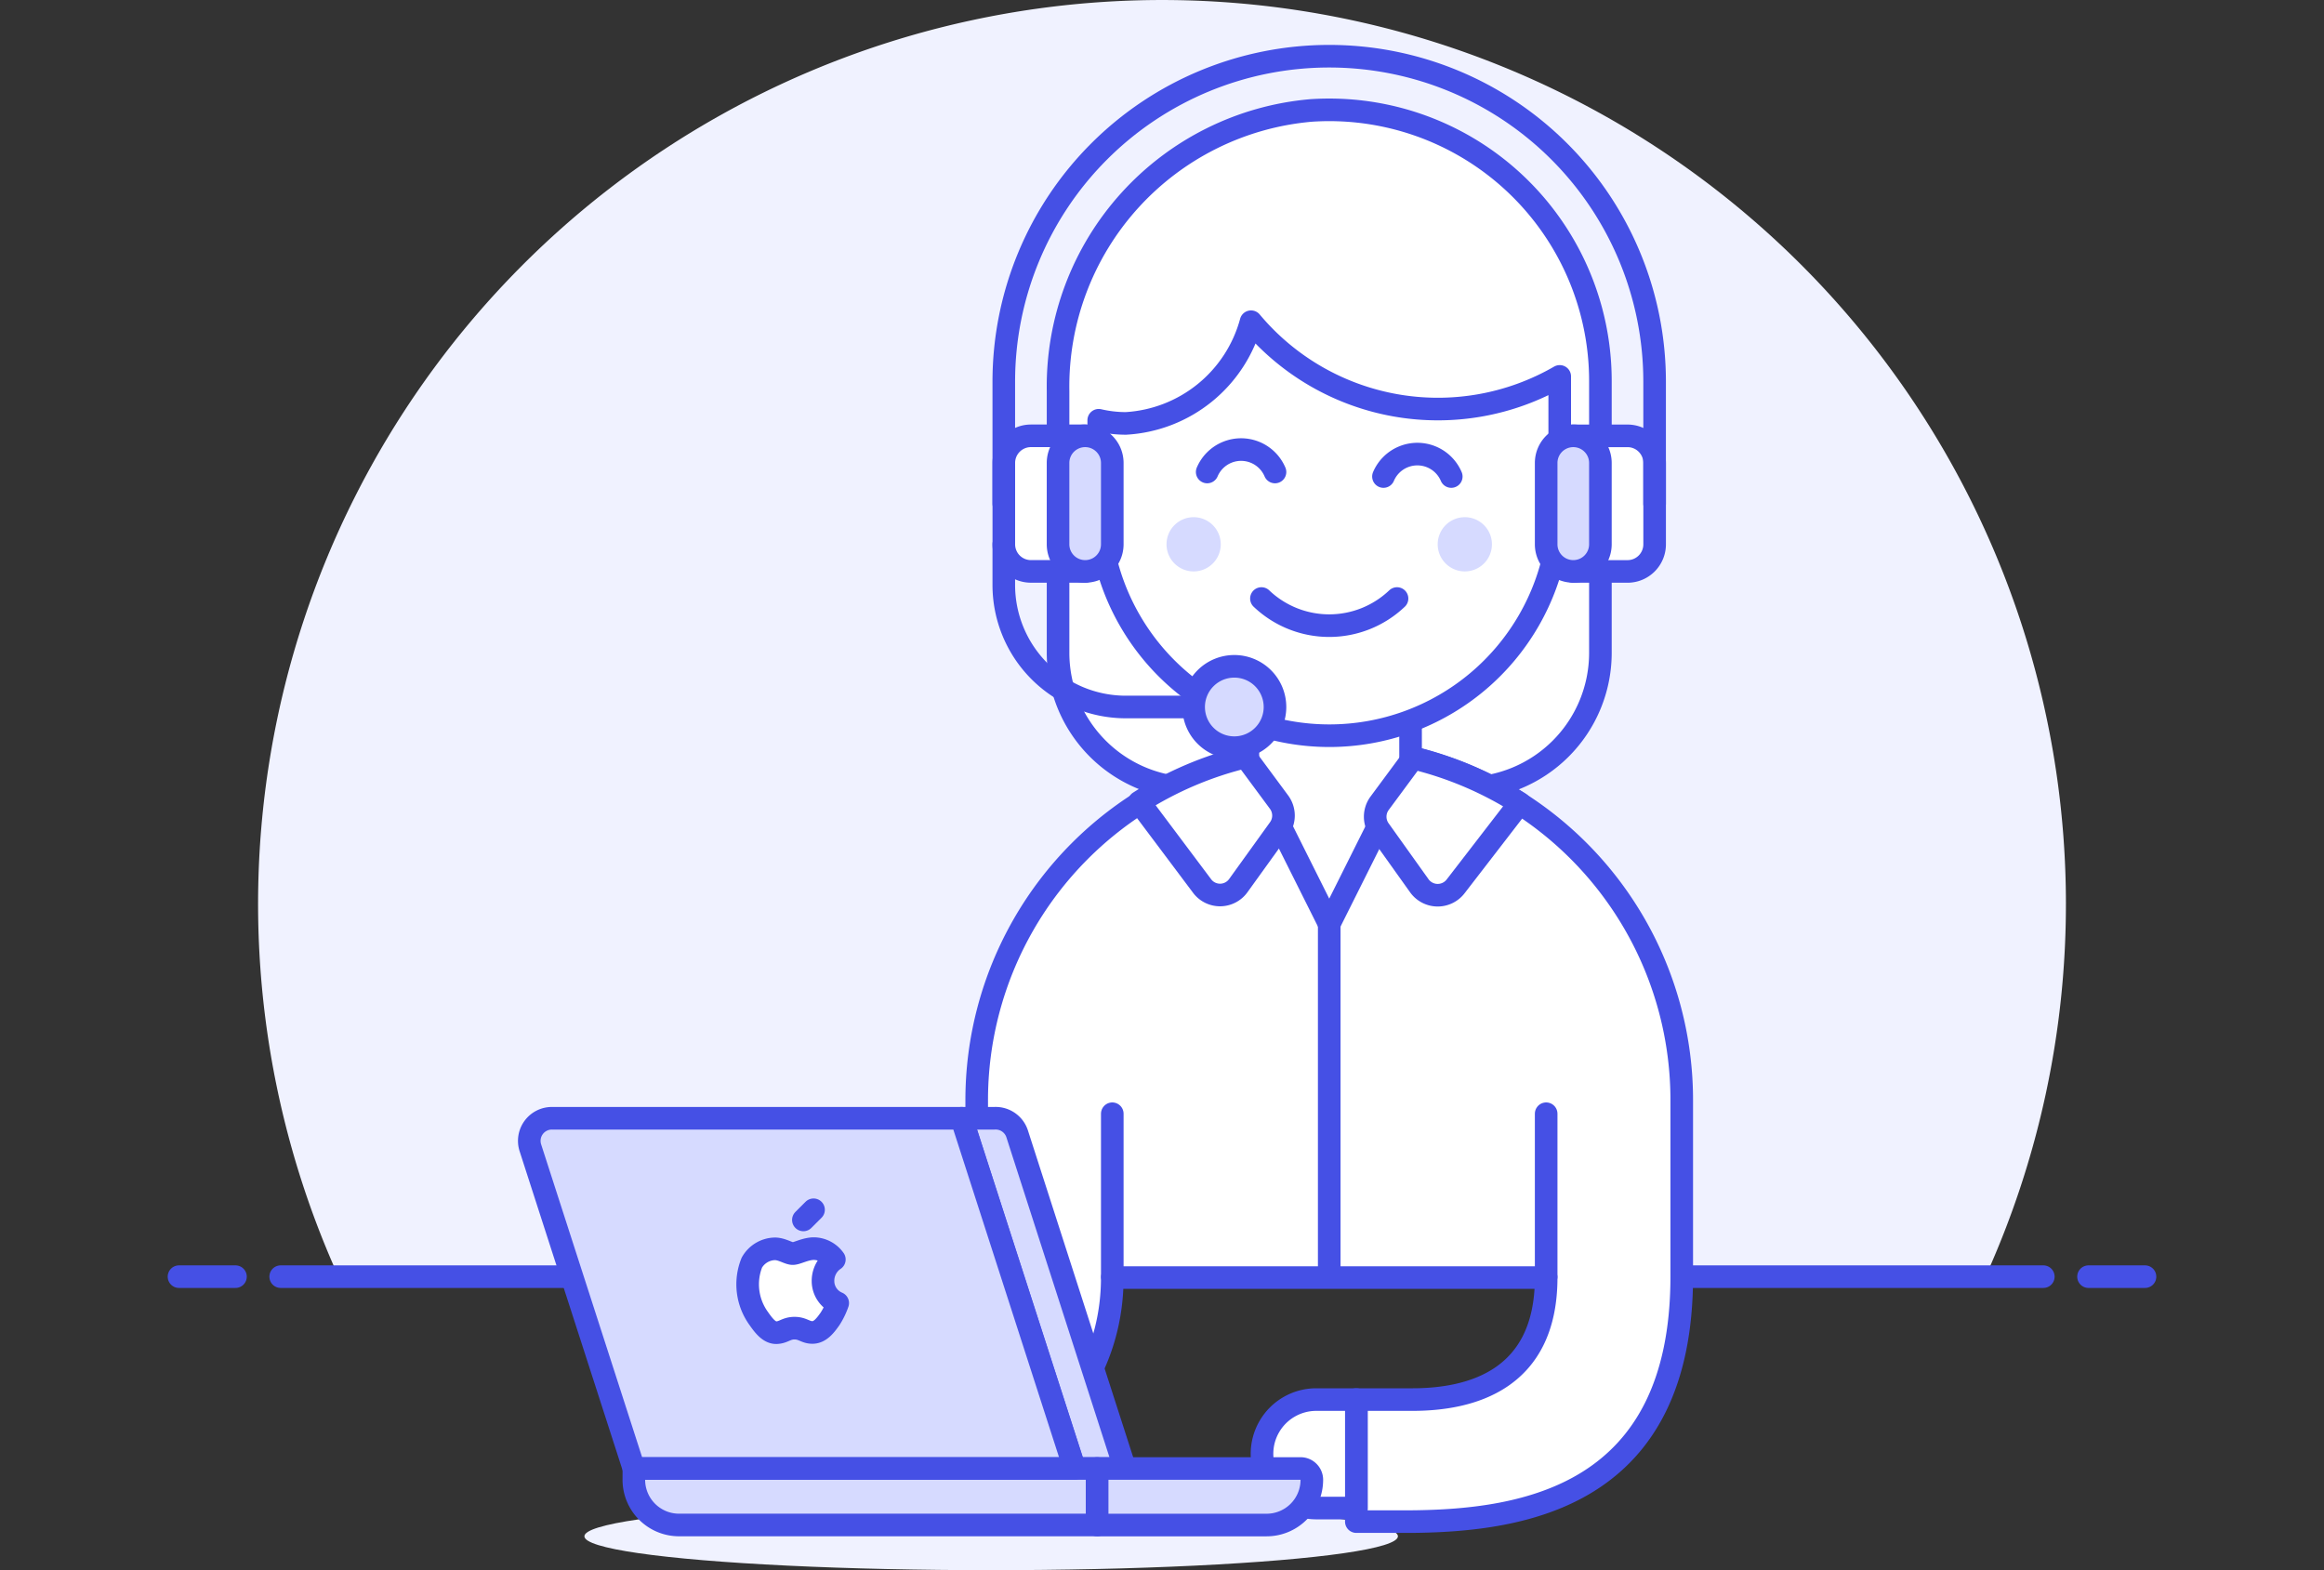 <svg xmlns="http://www.w3.org/2000/svg" xmlns:xlink="http://www.w3.org/1999/xlink" width="370" height="250" viewBox="0 0 370 250">
  <rect x="0" y="0" width="370" height="250" fill="#333333" stroke="none"/>
  <defs>
    <clipPath id="clip-path">
      <rect id="Retângulo_50" data-name="Retângulo 50" width="370" height="250" transform="translate(755 2344)" fill="#fff"/>
    </clipPath>
  </defs>
  <g id="Grupo_de_máscara_4" data-name="Grupo de máscara 4" transform="translate(-755 -2344)" clip-path="url(#clip-path)">
    <g id="customer-service-woman" transform="translate(760.112 2289.09)">
      <path id="Caminho_95" data-name="Caminho 95" d="M323.8,198.776a143.911,143.911,0,1,0-275.013,59.4H310.991a143.659,143.659,0,0,0,12.808-59.4Z" fill="#f0f2ff"/>
      <line id="Linha_57" data-name="Linha 57" x2="280.626" transform="translate(39.575 258.176)" fill="none" stroke="#4550e5" stroke-linecap="round" stroke-linejoin="round" stroke-width="3.598"/>
      <line id="Linha_58" data-name="Linha 58" x2="8.994" transform="translate(23.385 258.176)" fill="none" stroke="#4550e5" stroke-linecap="round" stroke-linejoin="round" stroke-width="3.598"/>
      <line id="Linha_59" data-name="Linha 59" x2="8.994" transform="translate(327.396 258.176)" fill="none" stroke="#4550e5" stroke-linecap="round" stroke-linejoin="round" stroke-width="3.598"/>
      <ellipse id="Elipse_13" data-name="Elipse 13" cx="64.76" cy="5.397" rx="64.76" ry="5.397" transform="translate(87.929 294.117)" fill="#f0f2ff"/>
      <path id="Caminho_96" data-name="Caminho 96" d="M228.1,180.428a21.587,21.587,0,0,0,21.587-21.587V115.668a43.173,43.173,0,0,0-46.051-43.173,44.109,44.109,0,0,0-40.295,44.648v41.7a21.587,21.587,0,0,0,21.587,21.587Z" fill="#fff"/>
      <path id="Caminho_97" data-name="Caminho 97" d="M228.1,180.428a21.587,21.587,0,0,0,21.587-21.587V115.668a43.173,43.173,0,0,0-46.051-43.173,44.109,44.109,0,0,0-40.295,44.648v41.7a21.587,21.587,0,0,0,21.587,21.587Z" fill="none" stroke="#4550e5" stroke-linecap="round" stroke-linejoin="round" stroke-width="3.598"/>
      <path id="Caminho_98" data-name="Caminho 98" d="M206.512,173.952a56.125,56.125,0,0,0-56.125,56.305v15.111c0,28.458-10.11,32.38-21.3,32.38h-8.922v19.428h8.922c15.686,0,42.885-13.06,42.885-38.856H241.05c0,16.406-12.088,19.428-21.3,19.428h-8.922v19.428h8.922c17.7-.18,42.885-3.958,42.885-39.036V230.257a56.089,56.089,0,0,0-56.125-56.305Z" fill="#fff"/>
      <path id="Caminho_99" data-name="Caminho 99" d="M206.512,173.952a56.125,56.125,0,0,0-56.125,56.305v15.111c0,28.458-10.11,32.38-21.3,32.38h-8.922v19.428h8.922c15.686,0,42.885-13.06,42.885-38.856H241.05c0,16.406-12.088,19.428-21.3,19.428h-8.922v19.428h8.922c17.7-.18,42.885-3.958,42.885-39.036V230.257a56.089,56.089,0,0,0-56.125-56.305Z" fill="none" stroke="#4550e5" stroke-linecap="round" stroke-linejoin="round" stroke-width="3.598"/>
      <line id="Linha_60" data-name="Linha 60" y2="25.904" transform="translate(171.973 232.236)" fill="none" stroke="#4550e5" stroke-linecap="round" stroke-linejoin="round" stroke-width="3.598"/>
      <line id="Linha_61" data-name="Linha 61" y2="25.904" transform="translate(241.05 232.236)" fill="none" stroke="#4550e5" stroke-linecap="round" stroke-linejoin="round" stroke-width="3.598"/>
      <path id="Caminho_100" data-name="Caminho 100" d="M210.829,295.017h-6.476a8.635,8.635,0,0,1,0-17.269h6.476Z" fill="#fff" stroke="#4550e5" stroke-linecap="round" stroke-linejoin="round" stroke-width="3.598"/>
      <path id="Caminho_101" data-name="Caminho 101" d="M120.165,295.017h-6.476a8.635,8.635,0,0,1,0-17.269h6.476Z" fill="#fff" stroke="#4550e5" stroke-linecap="round" stroke-linejoin="round" stroke-width="3.598"/>
      <line id="Linha_62" data-name="Linha 62" y2="56.125" transform="translate(206.512 202.014)" fill="none" stroke="#4550e5" stroke-linecap="round" stroke-linejoin="round" stroke-width="3.598"/>
      <path id="Caminho_102" data-name="Caminho 102" d="M219.464,176.111l-12.952,25.9-12.952-25.9V165.317h25.9Z" fill="#fff"/>
      <path id="Caminho_103" data-name="Caminho 103" d="M219.464,176.111l-12.952,25.9-12.952-25.9V165.317h25.9Z" fill="none" stroke="#4550e5" stroke-linecap="round" stroke-linejoin="round" stroke-width="3.598"/>
      <path id="Caminho_104" data-name="Caminho 104" d="M186.292,196.006a3.572,3.572,0,0,0,5.756-.108l6.476-8.994a3.6,3.6,0,0,0,0-4.281l-5.325-7.2a56.125,56.125,0,0,0-16.945,7.2Z" fill="#fff" stroke="#4550e5" stroke-linecap="round" stroke-linejoin="round" stroke-width="3.598"/>
      <path id="Caminho_105" data-name="Caminho 105" d="M226.659,196.006a3.6,3.6,0,0,1-5.756,0l-6.368-8.922a3.6,3.6,0,0,1,0-4.281l5.325-7.2a56.305,56.305,0,0,1,16.981,7.2Z" fill="#fff" stroke="#4550e5" stroke-linecap="round" stroke-linejoin="round" stroke-width="3.598"/>
      <path id="Caminho_106" data-name="Caminho 106" d="M243.209,126.461V114.841a38.784,38.784,0,0,1-49.145-8.707,21.946,21.946,0,0,1-19.932,16.19,19.14,19.14,0,0,1-4.317-.5v4.821a6.512,6.512,0,0,0-6.476,6.476v2.159a6.512,6.512,0,0,0,6.476,6.476h.612a36.661,36.661,0,0,0,72.207,0h.576a6.476,6.476,0,0,0,6.476-6.476v-2.159a6.476,6.476,0,0,0-6.476-6.656Z" fill="#fff" stroke="#4550e5" stroke-linecap="round" stroke-linejoin="round" stroke-width="3.598"/>
      <path id="Caminho_107" data-name="Caminho 107" d="M189.242,141.572a4.317,4.317,0,1,1-4.317-4.317,4.317,4.317,0,0,1,4.317,4.317Z" fill="#d6daff"/>
      <path id="Caminho_108" data-name="Caminho 108" d="M232.415,141.572a4.317,4.317,0,1,1-4.317-4.317A4.317,4.317,0,0,1,232.415,141.572Z" fill="#d6daff"/>
      <path id="Caminho_109" data-name="Caminho 109" d="M195.718,150.207a15.65,15.65,0,0,0,21.587,0" fill="none" stroke="#4550e5" stroke-linecap="round" stroke-linejoin="round" stroke-width="3.598"/>
      <path id="Caminho_110" data-name="Caminho 110" d="M225.94,130.779a5.864,5.864,0,0,0-10.793,0" fill="none" stroke="#4550e5" stroke-linecap="round" stroke-linejoin="round" stroke-width="3.598"/>
      <path id="Caminho_111" data-name="Caminho 111" d="M197.877,130.059a5.864,5.864,0,0,0-10.793,0" fill="none" stroke="#4550e5" stroke-linecap="round" stroke-linejoin="round" stroke-width="3.598"/>
      <path id="Caminho_112" data-name="Caminho 112" d="M154.7,141.572v6.476a19.428,19.428,0,0,0,19.428,19.428h10.793" fill="none" stroke="#4550e5" stroke-linecap="round" stroke-linejoin="round" stroke-width="3.598"/>
      <path id="Caminho_113" data-name="Caminho 113" d="M159.021,124.3h8.635v21.587h-8.635a4.317,4.317,0,0,1-4.317-4.317V128.62A4.317,4.317,0,0,1,159.021,124.3Z" fill="#fff" stroke="#4550e5" stroke-linecap="round" stroke-linejoin="round" stroke-width="3.598"/>
      <path id="Caminho_114" data-name="Caminho 114" d="M163.338,141.572a4.317,4.317,0,0,0,8.635,0V128.62a4.317,4.317,0,1,0-8.635,0Z" fill="#d6daff" stroke="#4550e5" stroke-linecap="round" stroke-linejoin="round" stroke-width="3.598"/>
      <path id="Caminho_115" data-name="Caminho 115" d="M249.685,124.3h8.635v21.587h-8.635a4.317,4.317,0,0,1-4.317-4.317V128.62A4.317,4.317,0,0,1,249.685,124.3Z" transform="translate(503.687 270.192) rotate(180)" fill="#fff" stroke="#4550e5" stroke-linecap="round" stroke-linejoin="round" stroke-width="3.598"/>
      <path id="Caminho_116" data-name="Caminho 116" d="M249.685,141.572a4.317,4.317,0,1,1-8.635,0V128.62a4.317,4.317,0,1,1,8.635,0Z" fill="#d6daff" stroke="#4550e5" stroke-linecap="round" stroke-linejoin="round" stroke-width="3.598"/>
      <path id="Caminho_117" data-name="Caminho 117" d="M197.877,167.476A6.476,6.476,0,1,1,191.4,161a6.476,6.476,0,0,1,6.476,6.476Z" fill="#d6daff" stroke="#4550e5" stroke-linecap="round" stroke-linejoin="round" stroke-width="3.598"/>
      <path id="Caminho_118" data-name="Caminho 118" d="M154.7,135.1V115.668a51.808,51.808,0,1,1,103.616,0V135.1" fill="none" stroke="#4550e5" stroke-linecap="round" stroke-linejoin="round" stroke-width="3.598"/>
      <path id="Caminho_119" data-name="Caminho 119" d="M165.965,288.721h8.023l-17.161-53.283a3.6,3.6,0,0,0-3.6-2.482h-5.253Z" fill="#d6daff" stroke="#4550e5" stroke-linejoin="round" stroke-width="3.598"/>
      <path id="Caminho_120" data-name="Caminho 120" d="M95.808,288.721h70.156l-17.989-55.765H82.749a3.6,3.6,0,0,0-3.418,4.713Z" fill="#d6daff"/>
      <path id="Caminho_121" data-name="Caminho 121" d="M95.808,288.721h73.754v8.994H103a7.2,7.2,0,0,1-7.2-7.2Z" fill="#d6daff" stroke="#4550e5" stroke-linejoin="round" stroke-width="3.598"/>
      <path id="Caminho_122" data-name="Caminho 122" d="M169.563,288.721h32.38a1.8,1.8,0,0,1,1.8,1.8,7.2,7.2,0,0,1-7.2,7.2H169.563Z" fill="#d6daff" stroke="#4550e5" stroke-linejoin="round" stroke-width="3.598"/>
      <path id="Caminho_123" data-name="Caminho 123" d="M125.922,259.039a4.1,4.1,0,0,1,1.8-3.6,4.065,4.065,0,0,0-3.238-1.727c-1.367,0-2.7.792-3.382.792s-1.763-.792-2.914-.756a4.317,4.317,0,0,0-3.6,2.195,9.282,9.282,0,0,0,1.115,8.922c.756,1.079,1.655,2.267,2.806,2.231s1.547-.72,2.878-.72,1.763.72,2.914.684,1.979-1.079,2.734-2.159a11.621,11.621,0,0,0,1.223-2.518,3.814,3.814,0,0,1-2.339-3.346Z" fill="#fff" stroke="#4550e5" stroke-linejoin="round" stroke-width="3.598"/>
      <line id="Linha_63" data-name="Linha 63" y1="1.619" x2="1.619" transform="translate(122.792 247.526)" fill="none" stroke="#4550e5" stroke-linecap="round" stroke-linejoin="round" stroke-width="3.598"/>
      <path id="Caminho_124" data-name="Caminho 124" d="M95.808,288.721h70.156l-17.989-55.765H82.749a3.6,3.6,0,0,0-3.418,4.713Z" fill="none" stroke="#4550e5" stroke-linejoin="round" stroke-width="3.598"/>
    </g>
  </g>
</svg>
